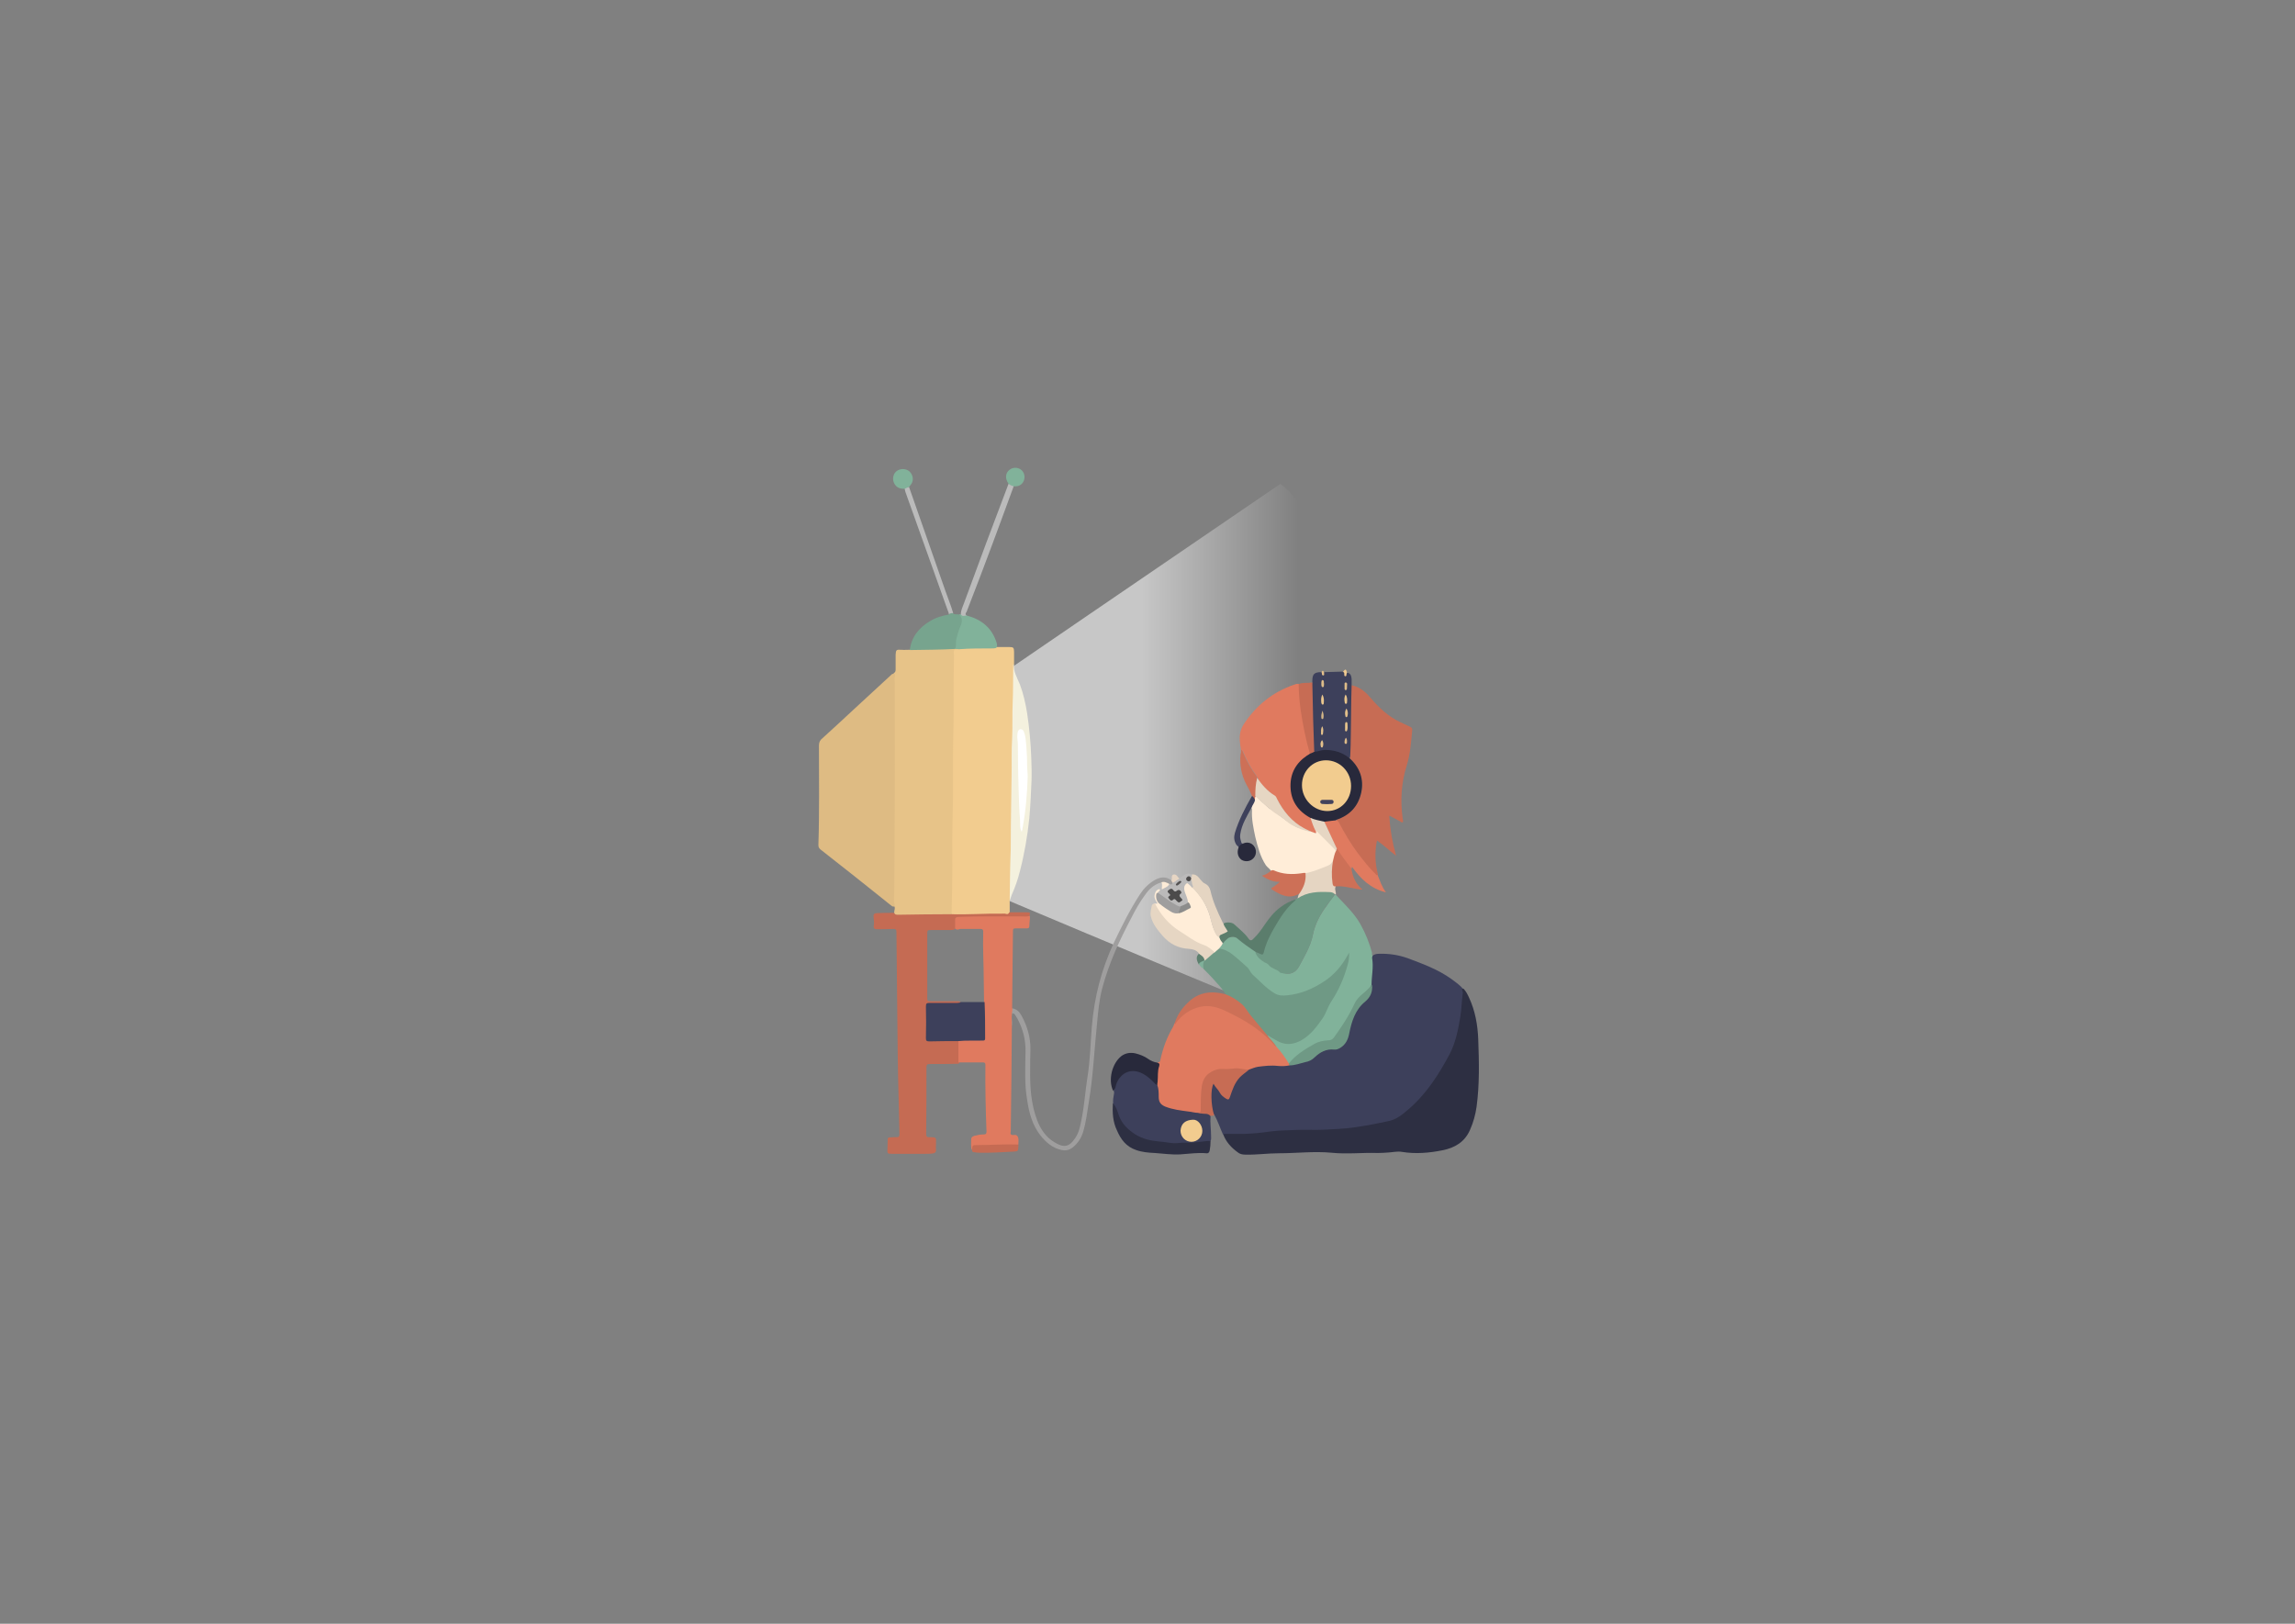 <?xml version="1.0" encoding="UTF-8"?>
<!-- Generated by Pixelmator Pro 3.3.2 -->
<svg width="841" height="595" viewBox="0 0 841 595" xmlns="http://www.w3.org/2000/svg" xmlns:xlink="http://www.w3.org/1999/xlink">
    <rect x="0" y="0" width="841" height="595" fill="#808080" stroke="none"/>
    <linearGradient id="linearGradient1" x1="370.017" y1="274.375" x2="484.18" y2="274.375" gradientUnits="userSpaceOnUse">
        <stop offset="0.422" stop-color="#ffffff" stop-opacity="1"/>
        <stop offset="0.928" stop-color="#ffffff" stop-opacity="0"/>
    </linearGradient>
    <path id="Traado" fill="url(#linearGradient1)" stroke="none" opacity="0.56" d="M 371.1 244.3 C 371.1 244.3 413.2 215.5 469.2 177.3 C 503.2 201.9 503.8 348.2 469.2 371.6 C 411.4 347.7 370 330.2 370 330.2 L 371.1 244.3 Z"/>
    <g id="Agrupar">
        <path id="path1" fill="#3d405b" stroke="none" d="M 503 350.2 C 503.7 349.6 504.6 349.5 505.5 349.5 C 509 349.4 512.4 349.9 515.8 351.1 C 521.4 353.2 526.9 355.2 531.8 358.7 C 533.4 359.9 535.1 361 536.3 362.6 C 536.3 367.3 535.8 371.9 534.9 376.5 C 533.7 382.6 531.3 388.2 527.8 393.3 C 525.3 396.9 523 400.6 519.9 403.7 C 517.6 406.1 515.1 408.3 512.3 410 C 511.6 410.4 510.9 410.8 510.1 411 C 504.5 412.5 498.8 413.5 493 414 C 487.6 414.5 482.1 414.5 476.7 414.5 C 471.5 414.5 466.4 414.9 461.2 415.5 C 456.9 416 452.6 416 448.2 415.8 C 447.1 413.4 446.3 410.8 445 408.5 C 444.1 407.7 444 406.7 443.8 405.6 C 443.7 404.8 443.6 404.1 443.6 403.3 C 443.6 401.4 443.7 399.6 444.1 397.7 C 444.2 397.4 444.3 397 444.6 396.9 C 445.1 396.8 445.3 397.2 445.5 397.5 C 446.2 398.4 447 399.3 447.6 400.4 C 448 401 448.5 401.5 449.1 401.9 C 450 402.4 450.2 402.4 450.5 401.5 C 450.7 401 450.9 400.6 451 400.1 C 452.1 396.4 454.4 393.5 457.7 391.6 C 460.7 390.3 463.8 390 466.9 390.2 C 468.6 390.3 470.3 390.4 472.1 390.2 C 474.4 390.1 476.6 389.4 478.8 388.8 C 479.8 388.5 480.6 388 481.4 387.3 C 482.4 386.4 483.5 385.5 484.8 385 C 485.8 384.6 486.8 384.4 487.8 384.4 C 490.5 384.4 492.2 383.3 493.3 380.7 C 493.9 379.3 494.1 377.7 494.5 376.3 C 495.3 372.8 496.9 369.7 499.5 367.2 C 499.6 367.1 499.8 366.9 499.9 366.8 C 501.9 365.3 502.4 363.2 502.1 360.9 C 501.9 358.8 502.6 356.8 502.6 354.7 C 502.6 353.7 502.6 352.7 502.5 351.7 C 502.5 351 502.4 350.5 503 350.2 Z"/>
        <path id="path2" fill="#f2cc8f" stroke="none" d="M 370 330.1 C 370 331.5 370 332.9 370 334.2 C 370 335.1 369.4 335.2 368.8 335.2 C 367.9 335.2 367 335.2 366 335.1 C 360.8 335 355.7 335.5 350.5 335.3 C 349.8 335.3 349.1 335.4 348.5 334.9 C 348.2 334.5 348.2 334 348.2 333.6 C 348.2 331.7 348.1 329.8 348.2 327.8 C 348.5 324.8 348.4 321.8 348.4 318.8 C 348.4 314.1 348.3 309.4 348.4 304.6 C 348.7 294.6 348.4 284.6 348.7 274.6 C 348.9 265.9 348.7 257.3 348.9 248.6 C 349 245.5 349.1 242.3 349.1 239.2 C 349.1 237.9 349.2 237.8 351.3 237.3 C 355.7 236.8 360.1 237 364.5 236.9 C 364.7 236.9 365 236.9 365.1 237.1 C 366.7 237.1 368.3 237.1 369.9 237.1 C 371.3 237.1 371.6 237.3 371.6 238.8 C 371.6 240.2 371.6 241.6 371.6 243 C 371.5 244 371.4 245 371.7 246.1 C 371.8 246.5 371.8 247 371.8 247.5 C 371.9 254.3 371.6 261.1 371.5 267.9 C 371.4 272.3 371.6 276.8 371.3 281.2 C 371 286.6 371.3 292.1 371.1 297.5 C 370.9 302 371.1 306.5 370.9 311 C 370.7 315.3 370.8 319.6 370.7 323.9 C 370.6 326.1 370.3 328.1 370 330.1 Z"/>
        <path id="path3" fill="#e7c388" stroke="none" d="M 351.4 237.8 C 351.3 237.8 351.3 237.9 351.4 237.8 C 350.8 238.2 350 237.7 349.7 238.2 C 349.3 238.8 349.6 239.5 349.6 240.2 C 349.3 250.8 349.6 261.5 349.3 272.1 C 349.1 281 349.4 289.9 349.1 298.8 C 348.8 307.8 349.1 316.8 348.9 325.8 C 348.8 328.8 348.8 331.8 348.7 334.9 C 348.4 335.3 347.9 335.3 347.4 335.3 C 346.9 335.3 346.4 335.3 345.9 335.3 C 340.7 335.1 335.5 335.6 330.3 335.5 C 329.8 335.5 329.2 335.5 328.7 335.4 C 328.2 335.3 327.6 335.1 327.7 334.4 C 327.6 333.6 328.2 332.9 327.7 332.1 C 327.3 331.4 327.3 330.7 327.3 330 C 327.3 324.3 327.2 318.6 327.3 313 C 327.8 292.1 327.4 271.2 327.5 250.3 C 327.5 249.1 327.7 247.9 327.5 246.7 C 328 246.4 328.2 246 328.2 245.4 C 328.2 243.6 328.2 241.7 328.2 239.9 C 328.3 238.1 328.5 238 330.2 238.1 C 331.3 238.2 332.3 238.1 333.4 238.1 C 333.7 237.8 334.2 237.7 334.6 237.7 C 337.2 237.7 339.8 237.3 342.4 237.5 C 344.9 237.6 347.4 237.2 349.9 237.3 C 350.4 237.5 351 237.3 351.4 237.8 Z"/>
        <path id="path4" fill="#debb83" stroke="none" d="M 327.4 246.8 C 327.9 246.9 328.1 247.1 328 247.6 C 327.7 248.6 327.9 249.6 327.9 250.6 C 327.9 270.2 328 289.9 327.8 309.5 C 327.7 316.5 327.8 323.4 327.6 330.4 C 327.6 331 328.2 331.6 327.6 332.2 C 327 332.3 326.7 331.9 326.3 331.6 C 317.8 324.8 309.3 318 300.7 311.3 C 300.1 310.8 299.9 310.4 299.9 309.6 C 300.3 297.5 300.1 285.4 300.1 273.2 C 300.1 272 300.5 271.2 301.4 270.5 C 305.2 267.1 308.9 263.6 312.7 260.1 C 317.4 255.7 322.2 251.4 326.9 247 C 327.1 247 327.3 246.9 327.4 246.8 Z"/>
        <path id="path5" fill="#2d2f42" stroke="none" d="M 448.3 415.8 C 448.6 415.4 449.1 415.5 449.5 415.5 C 451.6 415.5 453.7 415.5 455.8 415.5 C 459.1 415.4 462.3 415.1 465.6 414.6 C 466.6 414.5 467.7 414.4 468.7 414.3 C 472.4 414.2 476.2 413.9 479.9 414 C 483.3 414.1 486.7 413.9 490.1 413.7 C 494.4 413.5 498.7 412.8 503 412 C 504.8 411.7 506.6 411.2 508.4 410.9 C 511.5 410.4 513.8 408.5 516 406.6 C 522.6 401 527.2 393.8 531.2 386.3 C 533.4 382.1 534.3 377.5 535.1 372.8 C 535.6 369.9 535.6 367 536 364.2 C 536.1 363.7 536 363.3 535.8 362.8 C 535.7 362.4 535.9 362.2 536.3 362.3 C 537.2 363.2 537.8 364.4 538.3 365.5 C 540.6 370.4 541.5 375.6 541.7 380.9 C 542 389.1 542.2 397.3 541.1 405.5 C 540.7 408.4 539.9 411.3 538.7 414 C 536.8 418.4 533.2 420.6 528.6 421.5 C 523.7 422.5 518.7 422.9 513.8 422.1 C 512.2 421.8 510.6 422.2 509 422.3 C 507.6 422.4 506.2 422.5 504.9 422.5 C 499.2 422.3 493.6 423 487.9 422.4 C 481.5 421.8 475.1 422.6 468.7 422.6 C 464.6 422.6 460.5 423.2 456.4 423.1 C 455.3 423.1 454.3 422.9 453.5 422.2 C 451.3 420.6 449.3 418.5 448.3 415.8 Z"/>
        <path id="path6" fill="#c56b53" stroke="none" d="M 327.6 334.5 C 327.9 335.1 328.3 335.2 328.9 335.2 C 335.4 335.1 342 335 348.5 335 C 354.7 335.2 360.9 334.7 367.1 334.8 C 367.6 334.8 368.2 334.7 368.7 334.9 C 369.3 335.1 369.6 334.8 369.9 334.3 C 372 334.3 374.1 334.3 376.2 334.3 C 377.5 334.3 377.6 334.4 377.2 335.7 C 376.7 336.5 375.9 336.3 375.2 336.3 C 370.4 336.3 365.6 336.4 360.9 336.3 C 357.8 336.3 354.6 336.6 351.5 336.6 C 350.6 336.6 350.3 336.9 350.3 337.8 C 350.3 338.7 350.5 339.6 350 340.4 C 349.5 340.8 348.8 340.8 348.2 340.8 C 345.8 340.8 343.4 340.8 341.1 340.8 C 339.9 340.8 339.8 340.9 339.8 342.1 C 339.8 349.9 339.8 357.7 339.8 365.6 C 339.8 366.8 339.9 366.9 341.2 366.9 C 344.2 366.9 347.3 366.9 350.3 366.9 C 350.9 366.9 351.5 366.8 352.1 367.3 C 352 368.2 351.2 368 350.7 368 C 348 368.1 345.3 368 342.5 368 C 339.6 368 339.9 367.8 339.9 370.6 C 339.9 373.6 339.9 376.7 339.9 379.7 C 339.9 381.2 340 381.2 341.5 381.2 C 344.2 381.2 346.9 381.2 349.6 381.2 C 350.2 381.2 350.8 381.1 351.4 381.6 C 351.7 381.9 351.7 382.3 351.7 382.7 C 351.7 384.7 351.7 386.6 351.7 388.6 C 351.7 389 351.6 389.4 351.3 389.8 C 347.7 389.9 344.2 389.9 340.6 389.9 C 339.7 389.9 339.5 390.2 339.5 391.1 C 339.5 399.2 339.5 407.4 339.4 415.5 C 339.4 416.4 339.6 416.8 340.6 416.7 C 343.1 416.7 343.1 416.7 343 419.1 C 343 419.8 342.9 420.5 343 421.2 C 343.1 422.3 342.5 422.6 341.6 422.7 C 340.8 422.8 339.9 422.8 339.1 422.8 C 335 422.8 330.9 422.8 326.8 422.8 C 325.2 422.8 325.1 422.6 325.2 421.1 C 325.2 419.9 325.3 418.7 325.3 417.5 C 325.3 417 325.5 416.8 326 416.8 C 326.9 416.8 327.8 416.6 328.6 416.7 C 329.4 416.7 329.6 416.4 329.6 415.6 C 329.5 411.2 329.4 406.9 329.3 402.5 C 329 392 328.9 381.6 328.8 371.1 C 328.7 361.2 328.6 351.4 328.5 341.5 C 328.5 340.6 328.2 340.4 327.4 340.4 C 325.4 340.5 323.4 340.5 321.4 340.5 C 320.5 340.5 320 340.3 320.2 339.1 C 320.4 338.1 320.2 337 320.1 336 C 320 335 320.4 334.6 321.4 334.6 C 323.4 334.5 325.5 334.5 327.6 334.5 Z"/>
        <path id="path7" fill="#81b29a" stroke="none" d="M 503 350.2 C 502.9 350.5 502.8 350.7 502.8 351 C 503.4 354.4 502.6 357.7 502.6 361 C 501.7 362.5 500.4 363.6 499.2 364.7 C 497.9 365.8 497 367.1 496.3 368.6 C 494.3 372.9 491.8 376.8 489 380.5 C 488.5 381.2 487.8 381.5 486.9 381.6 C 484.5 381.7 482.3 382.4 480.3 383.7 C 477.8 385.4 475.1 386.9 473.1 389.4 C 472.9 389.6 472.7 389.8 472.3 389.9 C 472 389.8 471.8 389.6 471.7 389.4 C 470.4 387.4 469 385.5 467.5 383.7 C 466.7 382.6 465.9 381.5 465 380.5 C 464.7 380.2 464.2 379.9 464.6 379.4 C 465.1 379.2 465.5 379.6 465.8 379.9 C 467.1 380.7 468.4 381.5 469.9 381.9 C 472.8 382.8 475.4 381.9 477.7 380.3 C 481.2 377.8 483.8 374.4 485.7 370.5 C 487 367.9 488.5 365.4 489.9 362.8 C 491.9 359 493.4 355 494 350.7 C 494 350.5 494.1 350.3 494.1 350.2 C 491.8 354.6 488.6 358.1 484.3 360.7 C 481.3 362.5 478.2 364 474.7 364.7 C 473.5 364.9 472.4 365.1 471.2 365.2 C 468.1 365.5 465.8 363.8 463.6 361.9 C 462.2 360.7 460.9 359.4 459.6 358.1 C 459.1 357.7 458.7 357.3 458.4 356.7 C 456.5 353.8 453.7 351.8 451 349.7 C 449.8 348.8 448.3 348.4 446.9 347.8 C 446.6 347.3 447 347 447.2 346.8 C 447.6 346.4 447.9 345.9 448.2 345.5 C 449.2 344.2 450.2 343.1 452.1 343.3 C 452.6 343.4 453.1 343.5 453.5 343.8 C 455.5 345.5 457.6 347.1 459.9 348.5 C 460.1 348.6 460.3 348.8 460.5 349.1 C 461.4 350.6 462.5 351.9 464.1 352.7 C 464.7 353 465.3 353.4 465.8 353.9 C 466.3 354.4 466.8 354.8 467.5 355 C 467.9 355.1 468.2 355.3 468.5 355.5 C 471.2 357.6 474.4 357.2 476 354.2 C 478 350.5 480.2 346.9 481.1 342.6 C 481.9 338.5 483.9 334.9 486.4 331.6 C 487.3 330.3 488.2 329 489.2 327.8 C 489.5 327.7 489.6 327.8 489.7 328.1 C 492.8 331.4 496.2 334.6 498.5 338.6 C 500.4 342 501.8 345.5 502.8 349.2 C 502.7 349.4 502.7 349.9 503 350.2 Z"/>
        <path id="path8" fill="#c76c54" stroke="none" d="M 495.3 251.1 C 498.3 251.7 500.5 253.6 502.4 255.9 C 505.5 259.5 508.9 262.7 513.3 264.7 C 514.4 265.2 515.6 265.8 516.7 266.3 C 517.3 266.6 517.6 266.9 517.5 267.6 C 517.1 271.9 516.8 276.3 515.5 280.5 C 513.5 286.8 513.1 293.3 514 299.9 C 514 300.1 514.1 300.2 514.1 300.4 C 514.1 300.7 514.3 301.1 514 301.3 C 513.7 301.5 513.4 301.2 513.1 301 C 511.9 300.3 510.6 299.7 509.4 299 C 509.3 299 509.3 299 509.1 299 C 509.4 303.9 510.2 308.6 511.6 313.6 C 509.1 311.7 507.1 309.7 504.6 308 C 503.7 312.3 503.9 316.5 505 320.6 C 504.6 320.9 504.6 321 504.2 320.7 C 503.6 320.2 503 319.5 502.4 318.9 C 497.8 313.7 493.9 308 490.7 301.8 C 490.4 301.3 490 301 489.7 300.6 C 489.8 300.1 490.3 300.1 490.7 299.9 C 499.5 296.4 501.9 285.7 495.4 278.8 C 495 278.4 494.6 278.1 494.7 277.4 C 494.9 270.6 494.9 263.8 495 257 C 495 255.5 495.2 254 495.2 252.5 C 494.8 252.1 494.8 251.5 495.3 251.1 Z"/>
        <path id="path9" fill="#e07a5f" stroke="none" d="M 350 340.2 C 350 339.2 350 338.1 350 337.1 C 350 336.3 350.3 336.1 351.1 336 C 358.8 335.7 366.5 335.8 374.1 335.8 C 375.2 335.8 376.3 336 377.4 335.6 C 377.5 336.8 377.2 338 377.2 339.3 C 377.2 340 376.9 340.2 376.2 340.2 C 374.8 340.2 373.4 340.2 372.1 340.2 C 371.5 340.2 371.2 340.3 371.2 341 C 371.1 350.1 371 359.3 370.9 368.4 C 370.9 368.7 370.9 369.1 370.9 369.4 C 371.2 369.7 371.3 370.1 371.2 370.4 C 370.4 372.1 370.9 373.8 370.8 375.5 C 370.8 375.6 370.8 375.6 370.8 375.7 C 370.7 388.5 370.6 401.3 370.4 414.1 C 370.4 414.5 370.4 414.9 370.3 415.2 C 370.3 415.6 370.5 415.8 370.9 415.9 C 371.6 416 372.3 415.6 372.8 416.3 C 373.4 417 373.2 417.9 373.2 418.7 C 373.2 418.9 373.2 419.1 373.2 419.3 C 372.8 419.7 372.3 419.7 371.8 419.7 C 367.5 419.6 363.2 420 358.9 419.9 C 357.6 419.9 356.6 419.9 356.1 421.4 C 355.7 420.1 355.9 418.7 355.9 417.4 C 355.9 416.7 356.4 416.4 357.1 416.2 C 358.2 415.9 359.3 415.7 360.4 415.7 C 361.2 415.7 361.5 415.5 361.5 414.6 C 361.2 406.5 361 398.4 361.1 390.2 C 361.1 389.5 360.8 389.3 360.2 389.3 C 357.2 389.3 354.2 389.3 351.2 389.3 C 351.2 386.6 351.2 383.9 351.2 381.2 C 352 380.6 352.9 380.6 353.8 380.6 C 355.6 380.5 357.5 380.6 359.3 380.6 C 360.6 380.6 360.6 380.5 360.7 379.2 C 360.8 375.6 360.6 372.1 360.5 368.5 C 360.5 368 360.5 367.4 360.6 366.9 C 360.5 364.5 360.6 362.1 360.5 359.7 C 360.5 353.6 360.1 347.5 360.3 341.4 C 360.3 340.6 360 340.4 359.3 340.4 C 356.8 340.4 354.3 340.4 351.8 340.4 C 351.1 340.7 350.4 340.8 350 340.2 Z"/>
        <path id="path10" fill="#e07a5f" stroke="none" d="M 467.7 383.5 C 469.5 385.4 470.9 387.5 472.3 389.7 C 472.6 389.9 472.7 390.1 472.5 390.4 C 471.1 390.7 469.7 390.7 468.3 390.6 C 465.8 390.3 463.4 390.6 461 390.9 C 459.9 391.1 458.9 391.5 457.8 391.9 C 457.1 392.2 456.5 392.2 455.8 392.1 C 452.7 391.5 449.5 392.1 446.4 392.1 C 444.7 392.1 441.5 394.3 441.1 396.8 C 440.7 398.8 440.5 400.7 440.4 402.7 C 440.4 404 440.4 405.4 440.4 406.7 C 440.4 407.5 440.1 408 439.2 408 C 435 407.4 430.7 407.4 426.6 405.6 C 425 404.9 424.3 403.8 424.3 402.2 C 424.3 400.7 424.2 399.1 423.9 397.6 C 424 395.4 423.9 393.1 424.4 390.9 C 424.5 390.3 424.4 389.8 424.2 389.3 C 424.7 389.3 425.1 389.2 425.2 388.5 C 426.1 384.2 427.6 380.1 429.8 376.4 C 430 376 430.2 375.6 430.3 375.2 C 431.7 373.1 433.5 371.3 435.8 370.1 C 439.9 367.8 444.2 367.9 448.4 369.8 C 452.9 371.8 457.2 374.2 461.1 377.1 C 463.6 378.9 465.6 381.2 467.7 383.5 Z"/>
        <path id="path11" fill="#e07a5f" stroke="none" d="M 454.7 276.2 C 454.9 274.8 454.5 273.5 454.4 272.2 C 454.1 269.8 454.4 267.5 455.7 265.5 C 460.2 258.6 466.3 253.6 474.2 250.9 C 474.7 250.7 475.3 250.5 475.9 250.6 C 476.6 251.6 476.4 252.8 476.5 253.9 C 476.9 260.9 478.3 267.7 480 274.4 C 480.1 274.9 480.3 275.4 480.3 275.9 C 480.1 276.6 479.5 276.8 479.1 277.2 C 476.1 279.3 474.2 282.1 473.5 285.7 C 472.6 290.6 475 296.1 479.3 298.6 C 479.8 298.9 480.3 299.1 480.6 299.5 C 481.2 301.1 481.9 302.7 482.5 304.4 C 482.7 305.2 482.3 305.4 481.6 305.3 C 481.3 305.2 481 305.1 480.7 305 C 479.8 304.4 478.8 304.2 477.9 303.7 C 473.5 301.3 470.5 297.7 468.2 293.3 C 467.7 292.4 467.1 291.7 466.3 291.1 C 464 289.5 462.1 287.5 460.8 285.1 C 460.7 284.7 460.5 284.4 460.3 284.1 C 458.2 281.2 456.6 278.1 455.3 274.8 C 455.2 275.3 455.6 275.9 454.7 276.2 Z"/>
        <path id="path12" fill="#6f9985" stroke="none" d="M 446.7 347.6 C 448.6 347.8 450.2 348.6 451.7 349.8 C 453.5 351.2 455.2 352.8 456.9 354.3 C 457.8 355 458.1 356.2 458.9 357 C 461.6 359.4 463.9 362.1 467.1 364 C 468.6 364.9 470.2 364.9 471.8 364.7 C 476.8 364.2 481.2 362.3 485.4 359.5 C 489 357.1 491.7 353.9 493.8 350.1 C 494 349.8 494.2 349.4 494.4 349.1 C 494.4 350.7 494.3 352.2 493.8 353.7 C 492.5 358.4 490.6 362.8 487.9 366.9 C 486.6 368.8 486 371.2 484.7 373.1 C 482.9 375.7 481 378.3 478.4 380.2 C 475.4 382.4 471.9 383.5 468.2 381.5 C 467 380.8 465.8 380.1 464.5 379.4 C 464 379.5 463.8 379.1 463.5 378.8 C 461.2 375.9 458.6 373.1 456.5 370 C 454.9 367.7 452.6 366.4 450.2 365.1 C 449.8 364.9 449.3 364.9 449.1 364.3 C 447.9 362.1 446 360.4 444.4 358.5 C 443.3 357.3 442.1 356.1 441 355 C 440.5 353.9 440.5 352.9 441.3 352 C 442.4 350.9 443.7 349.9 444.9 348.8 C 445.5 348.5 445.8 347.6 446.7 347.6 Z"/>
        <path id="path13" fill="#3d405b" stroke="none" d="M 424.1 397.6 C 424.6 399 424.6 400.4 424.6 401.8 C 424.6 403.6 425.1 404.7 427 405.5 C 429.8 406.6 432.6 406.9 435.5 407.3 C 436.7 407.4 437.9 407.8 439.1 407.8 C 440.2 408 441.2 407.6 442.3 407.9 C 442.9 408.1 443.5 408.1 443.6 408.9 C 443.4 411.4 443.8 413.9 443.8 416.4 C 443.8 417 443.9 417.5 443.6 418.1 C 442.2 418.9 440.7 418.7 439.2 418.9 C 433.1 419.6 427.1 419.5 421.1 418.2 C 416 417 411.7 414.4 409.8 409.1 C 409.2 407.5 408.5 405.9 407.9 404.3 C 407.8 403.2 408 402 408.2 400.9 C 408.3 400.5 408.3 400.1 408.1 399.7 C 408.5 398.1 409.1 396.6 410 395.2 C 411.9 392.2 415.2 391.5 418.3 392.8 C 420.6 393.8 422.4 395.6 424.1 397.6 Z"/>
        <path id="path14" fill="#ffedd8" stroke="none" d="M 480.6 304.8 C 481 304.9 481.3 305 481.7 305.2 C 482.5 305.5 482.3 305 482.2 304.6 C 482.1 304.3 482.3 304.3 482.5 304.4 C 482.9 304.5 483.1 304.8 483.4 305.1 C 485.3 307 487.1 308.8 489 310.7 C 489.4 311.1 489.8 311.5 489.8 312.2 C 489.6 313.4 489.2 314.5 488.8 315.6 C 488.5 316.4 488 317.1 487.2 317.5 C 484.3 318.8 481.5 320 478.3 320.5 C 475.5 320.9 472.6 321.2 469.8 320.5 C 468.4 320.2 467.1 319.8 465.8 319.2 C 465.3 318.3 464.5 317.9 463.9 317.1 C 461.8 313.9 460.9 310.3 460 306.7 C 459.3 303.4 458.6 300.1 458.8 296.8 C 458.8 296.5 458.8 296.3 458.6 296.1 C 458.4 295.1 459.3 294.4 459.5 293.5 C 459.7 293 459.5 292.5 459.9 292 C 460.5 291.7 460.8 292.2 461.1 292.5 C 462.3 293.8 463.7 294.9 465 296.1 C 465.1 296.2 465.2 296.3 465.3 296.3 C 468.8 298.4 471.6 301.3 475.3 303.1 C 476.9 303.6 478.7 304.2 480.6 304.8 Z"/>
        <path id="path15" fill="#6f9985" stroke="none" d="M 489 327.6 C 488.5 329 487.4 330.1 486.5 331.3 C 484 334.7 481.9 338.3 481.1 342.5 C 480.3 346.8 478 350.3 476.1 354 C 474.6 356.8 472.5 357.3 469.4 356.5 C 469.3 356.5 469.1 356.5 469.1 356.4 C 468 355.1 466 355 465 353.7 C 464.6 353.1 463.9 352.9 463.3 352.6 C 461.8 351.7 460.6 350.6 460 349 C 460.5 348.7 460.9 349 461.3 349.2 C 462.1 349.6 462.5 349.4 462.7 348.5 C 464 343.7 466.6 339.4 469.4 335.3 C 470.4 333.8 471.6 332.5 472.7 331.2 C 473.2 330.6 474 330.3 474.5 329.7 C 474.8 329.5 475.1 329.4 475.4 329.2 C 477.1 327.2 479.5 326.9 481.8 326.6 C 483.5 326.4 485.3 326.5 487.1 326.6 C 487.9 326.6 488.8 326.5 489 327.6 Z"/>
        <path id="path16" fill="#3d405b" stroke="none" d="M 495.3 251.1 C 495.1 257.3 495.1 263.5 495 269.7 C 495 272.1 494.9 274.4 494.8 276.8 C 494.8 277.2 494.7 277.5 494.6 277.8 C 494.1 277.9 493.8 277.6 493.5 277.4 C 490.2 275.4 486.8 274.6 483 275.6 C 482.5 275.7 481.9 275.9 481.5 275.4 C 481.1 274.7 481.1 274 481.1 273.3 C 481.2 268.3 480.8 263.4 480.8 258.4 C 480.8 256.2 480.6 254 480.6 251.8 C 480.6 251.2 480.6 250.7 480.9 250.1 C 480.9 249.9 480.9 249.8 480.9 249.6 C 480.9 247 481.6 246.3 484.2 246.3 C 484.5 246.7 484.8 246.9 485.2 246.3 C 487.5 246.2 489.8 246.2 492 246.1 C 492.3 246.2 492.7 246 492.9 246.5 C 493.1 247.4 493.4 246.6 493.7 246.5 C 495 246.7 495.2 247.8 495.3 248.8 C 495.3 249.6 495.3 250.3 495.3 251.1 Z"/>
        <path id="path17" fill="#f4f1de" stroke="none" d="M 370 330.1 C 370.1 324.6 370.1 319.1 370.3 313.7 C 370.4 312.1 370.4 310.4 370.4 308.8 C 370.4 300.7 370.6 292.6 370.7 284.4 C 370.8 279.7 370.6 275 370.9 270.4 C 371.1 266 370.9 261.7 371.1 257.3 C 371.3 253 371.2 248.6 371.3 244.3 C 371.3 244 371.2 243.6 371.5 243.3 C 371.3 246 372.7 248.3 373.7 250.7 C 375 254.1 375.8 257.7 376.4 261.4 C 377.2 266.8 377.7 272.1 377.9 277.6 C 378 280.4 378.1 283.2 378 286 C 377.8 290.6 377.6 295.2 377.2 299.8 C 376.5 306.4 375.4 312.9 373.7 319.4 C 373 322.3 372 325 370.8 327.8 C 370.5 328.5 370.3 329.3 370 330.1 Z"/>
        <path id="path18" fill="#9f9e9e" stroke="none" d="M 370.8 375.9 C 370.7 373.8 370.8 371.6 371 369.5 C 372.6 369.8 373.6 370.8 374.3 372.1 C 376.5 376.1 377.7 380.3 377.6 384.8 C 377.5 387.2 377.5 389.6 377.5 391.9 C 377.4 398.2 377.8 404.6 380.1 410.6 C 381.4 413.9 383.3 416.7 386.3 418.5 C 389.8 420.7 391.8 420.4 394.1 416.9 C 395.5 414.8 395.9 412.3 396.4 409.8 C 397.4 404.8 397.7 399.7 398.5 394.7 C 399.5 388.6 399.6 382.3 400.1 376.2 C 401 365.4 403.6 355.2 408.2 345.4 C 411.1 339.3 414.1 333.3 417.8 327.6 C 419.2 325.5 420.9 323.8 423.1 322.5 C 425.1 321.4 427.1 321 429.1 322.5 C 429.6 322.7 429.8 323 429.8 323.5 C 429.7 324.4 429.1 324.4 428.4 324.2 C 427.4 323.8 426.5 323.3 425.4 323.4 C 422.9 324.1 421.1 325.8 419.7 327.8 C 417.7 330.5 416.1 333.3 414.6 336.3 C 410.2 344.6 406.3 353.1 403.9 362.2 C 402.8 366.4 402.4 370.8 402 375.1 C 401 384.7 400.6 394.3 399 403.8 C 398.4 407.5 398 411.2 396.9 414.8 C 396.2 417.1 394.9 419.1 392.9 420.6 C 391.7 421.5 390.4 421.7 389 421.4 C 385.7 420.7 383.3 418.6 381.3 416.1 C 378.3 412.3 377.1 407.8 376.4 403.1 C 375.4 397.3 375.7 391.4 375.8 385.5 C 375.9 381.1 374.9 377.1 372.8 373.2 C 372.7 373.1 372.7 373 372.6 372.9 C 372.2 372.3 371.8 371.2 371.1 371.4 C 370.5 371.6 370.9 372.6 370.8 373.3 C 370.8 374.2 371 375 370.8 375.9 Z"/>
        <path id="path19" fill="#ffedd8" stroke="none" d="M 446.7 347.6 C 446.2 348.1 445.6 348.5 445.1 349 C 444.6 349.2 444.3 348.8 444 348.5 C 442.9 347.6 441.7 346.8 440.3 346.4 C 438.5 345.7 436.8 344.8 435.3 343.7 C 432.6 341.8 429.7 340.3 427.5 337.8 C 426 336.1 424.6 334.4 423.5 332.5 C 423.3 332.1 422.9 331.7 423.1 331.1 C 423.4 331.1 423.7 331.1 424.2 331.1 C 423.6 330.1 422.9 329.2 423.1 328 C 423.3 327.1 423.5 326.4 424.3 326 C 424.7 325.8 425 325.6 425.1 326.3 C 425.2 326.9 424.5 327 424.3 327.4 C 423.7 329 423.9 330 425.1 331 C 426.4 332.1 427.7 333 429.1 333.8 C 429.8 334.2 430.6 334.5 431.4 334.4 C 432.9 334.2 434.2 333.2 435.6 332.6 C 436 332.4 435.8 332.2 435.7 331.9 C 435.5 331.4 435.2 331 434.9 330.5 C 434.5 329.2 434 328 433.6 326.7 C 433.3 325.8 433.4 325 433.9 324.2 C 434.5 323.4 435.2 323.3 435.9 324 C 436.2 324.3 436.5 324.6 436.7 324.9 C 440.1 328.1 442.4 331.9 443.6 336.4 C 444 337.9 444.3 339.4 445 340.9 C 445.4 341.8 445.9 342.7 446.7 343.3 C 447.1 344.1 447.8 344.7 448 345.6 C 447.9 346.4 447.2 346.9 446.7 347.6 Z"/>
        <path id="path20" fill="#77a48e" stroke="none" d="M 350 237.8 C 344.5 238.1 338.9 238.1 333.4 238.2 C 334 233.3 336.8 230 340.8 227.6 C 342.9 226.3 345.3 225.6 347.7 225.2 C 348.1 224.5 348.5 224.2 349.3 224.8 C 349.9 225.4 350.7 224.9 351.4 225.2 C 352.8 226 353.1 226.8 352.7 228.4 C 352.4 229.6 351.9 230.6 351.5 231.8 C 351 233.4 350.6 235 350.5 236.6 C 350.5 237 350.5 237.5 350 237.8 Z"/>
        <path id="path21" fill="#2d2f42" stroke="none" d="M 407.8 404.2 C 409 405.5 409.5 407.1 410 408.7 C 411.1 411.8 413.2 413.8 415.9 415.6 C 418.7 417.4 421.7 418 424.9 418.3 C 426.6 418.4 428.3 418.8 430 418.9 C 431.5 419 433 418.6 434.5 418.7 C 437.2 418.8 439.8 418.4 442.5 418.1 C 442.9 418.1 443.3 418.1 443.6 418.1 C 443.6 419.3 443.5 420.4 443.3 421.5 C 443.2 422.2 442.8 422.7 442.1 422.6 C 438.9 422.3 435.8 422.8 432.6 423 C 429.4 423.2 426.3 422.7 423.2 422.5 C 420.9 422.4 418.5 422.2 416.3 421.4 C 412.7 420.2 410.7 417.5 409.3 414.2 C 407.8 411.1 407.6 407.7 407.8 404.2 Z"/>
        <path id="path22" fill="#e07a5f" stroke="none" d="M 489.5 300.6 C 490 300.6 490.3 300.8 490.6 301.3 C 492.7 305.3 495 309.2 497.7 312.8 C 499.7 315.4 501.7 318 504.1 320.3 C 504.3 320.5 504.4 320.9 504.8 320.6 C 505.7 322.7 506.3 324.9 507.9 327 C 502.2 325.6 498.6 322 495.5 317.7 C 495.2 317.9 495.4 318.2 495.3 318.4 C 494.6 318.2 494.3 317.4 493.8 316.9 C 492.2 315.1 491 313.1 489.8 311 C 488.4 308.1 487 305.2 485.7 302.2 C 485.5 301.8 485.1 301.3 485.6 300.9 C 486.8 300.6 488.1 300.1 489.5 300.6 Z"/>
        <path id="path23" fill="#cd7057" stroke="none" d="M 449 364.3 C 451.2 365.1 453.1 366.3 454.9 367.8 C 456.4 369 457.2 370.8 458.4 372.2 C 460.4 374.6 462.4 377 464.4 379.4 C 465.5 380.8 466.8 382 467.7 383.5 C 467.2 383.3 466.9 382.9 466.6 382.5 C 462.8 378.3 458.2 375.1 453.2 372.5 C 450.4 371.1 447.7 369.5 444.6 368.9 C 443.1 368.6 441.6 368.6 440 368.9 C 436.2 369.7 433.2 371.8 430.9 374.9 C 430.8 375.1 430.7 375.5 430.4 375.2 C 431.3 372 433.1 369.4 435.5 367.2 C 439.3 363.5 444 363 449 364.3 Z"/>
        <path id="path24" fill="#c76c54" stroke="none" d="M 443.5 408.9 C 442.6 407.8 441.3 408.3 440.2 408 C 439.8 407.9 439.4 408 439 407.8 C 439.8 407.9 440 407.4 440 406.7 C 440 403.8 440 400.9 440.4 398 C 440.8 395.7 441.7 394 443.8 392.8 C 445.2 392 446.6 391.6 448.1 391.7 C 449.5 391.8 451 391.7 452.4 391.5 C 454.2 391.3 455.9 392 457.7 392 C 456.6 392.9 455.4 393.7 454.4 394.7 C 452.4 396.8 451.6 399.4 450.7 402 C 450.4 402.9 450.1 403.1 449.3 402.6 C 448.4 402 447.5 401.4 447 400.4 C 446.4 399.2 445.3 398.4 444.7 397.1 C 443.6 399 443.7 404.8 444.9 408.6 C 444.6 409 444 408.8 443.5 408.9 Z"/>
        <path id="path25" fill="#81b29a" stroke="none" d="M 350 237.8 C 350.5 236.7 350.2 235.5 350.4 234.4 C 350.8 232.8 351.2 231.2 351.9 229.6 C 352.6 228 352.9 226.5 351.4 225.1 C 351.6 225.1 351.9 225.1 352.1 225.1 C 352.9 225.3 353.7 225.4 354.4 225.6 C 359.7 227 363.5 230.1 365.2 235.5 C 365.4 236.2 365.5 236.8 365.1 237.4 C 364.5 237.6 364 237.6 363.4 237.6 C 359.4 237.6 355.4 237.6 351.4 237.9 C 350.9 237.8 350.4 237.8 350 237.8 Z"/>
        <path id="path26" fill="#5b7d6c" stroke="none" d="M 448.3 345.6 C 447.5 345.1 447.1 344.3 446.9 343.5 C 446.4 342.9 446.9 342.6 447.3 342.3 C 447.9 341.8 448.9 341.8 449.2 341.1 C 449.5 340.4 448.6 339.8 448.3 339.1 C 448.2 338.8 448.2 338.6 448.4 338.4 C 449.4 337.8 451.4 337.9 452.3 338.7 C 454.1 340.4 456.1 341.9 457.5 343.9 C 458.1 344.8 458.7 344.7 459.3 344 C 460.9 342.5 462.2 340.7 463.4 338.9 C 465.1 336.4 466.9 334.1 469.4 332.3 C 471 331.1 472.8 330.2 474.7 329.6 C 474.9 329.9 474.6 330 474.5 330.1 C 471.4 332.7 469.3 336 467.3 339.4 C 465.5 342.4 463.9 345.6 463.1 349 C 462.9 349.8 462.6 349.9 461.9 349.6 C 461.3 349.3 460.8 349.1 460.2 348.9 C 457.9 347.3 455.5 345.7 453.3 343.8 C 452.5 343.1 450.7 343.2 449.9 343.9 C 449.2 344.5 448.6 345 448.3 345.6 Z"/>
        <path id="path27" fill="#e6d6c3" stroke="none" d="M 423.2 331 C 425.3 335.2 428.3 338.7 432.3 341.2 C 435.2 343 437.9 345.2 441.2 346.3 C 442.7 346.8 443.9 347.9 445.1 348.9 C 443.9 349.9 442.8 350.9 441.6 351.9 C 441.5 352 441.4 352 441.3 351.9 C 440.9 350.8 439.8 350.3 439.3 349.3 C 438.4 348.1 437 347.8 435.7 347.7 C 431.8 347.5 428.7 345.9 426.2 343.1 C 424.3 340.9 422.4 338.7 421.7 335.7 C 421.4 334.3 421.9 333 422.1 331.7 C 422.2 331.5 422.6 331.1 423.2 331 Z"/>
        <path id="path28" fill="#28293b" stroke="none" d="M 424.1 397.6 C 423.5 397.5 423.3 397.1 422.9 396.7 C 421.7 395.5 420.4 394.3 418.9 393.5 C 414.6 391.2 410.8 392.9 409.1 397.2 C 408.8 398 408.8 399.1 407.9 399.7 C 406 395.7 407.5 389.7 410.9 387 C 412.5 385.8 414.3 385.6 416.1 386 C 417.7 386.4 419.3 387 420.7 388 C 421.7 388.7 422.8 389.2 424.1 389.4 C 424.8 389.6 425 389.8 424.8 390.6 C 424.1 392.5 424.4 394.5 424.2 396.5 C 424.1 396.8 424.1 397.2 424.1 397.6 Z"/>
        <path id="path29" fill="#bbbbbb" stroke="none" d="M 354.4 225.6 C 353.6 225.4 352.7 226.2 352.1 225.1 C 352.1 223.6 352.8 222.3 353.3 220.9 C 358.6 206.4 364 191.9 369.5 177.5 C 369.5 177.4 369.6 177.3 369.7 177.2 C 370.5 177.2 371.1 177.6 371.5 178.1 C 368.9 185.1 366.4 192.1 363.8 199 C 360.7 207.3 357.6 215.5 354.4 223.7 C 354.3 224 354.2 224.3 354 224.5 C 353.6 225.2 354 225.4 354.4 225.6 Z"/>
        <path id="path30" fill="#c76c54" stroke="none" d="M 480.9 250.1 C 481 254.6 481.1 259.1 481.2 263.6 C 481.3 267.6 481.5 271.5 481.6 275.5 C 481.2 276 480.7 276.4 480 276.2 C 478.5 270.9 477.4 265.5 476.6 260 C 476.2 256.9 475.9 253.8 475.9 250.7 C 477.1 250.1 478.5 250.3 479.8 250.2 C 480.1 250.1 480.5 250.1 480.9 250.1 Z"/>
        <path id="path31" fill="#cd7057" stroke="none" d="M 465.8 319 C 466.1 318.9 466.4 318.8 466.7 318.9 C 470 320.4 473.4 320.5 476.9 320 C 477.4 319.9 477.9 319.8 478.4 319.9 C 479 320.4 478.8 321.1 478.8 321.7 C 478.6 323.6 477.8 325.4 476.8 327 C 476.6 327.3 476.3 327.6 475.9 327.6 C 472.3 329.6 469.2 327.9 466.2 326 C 465.7 325.7 465.8 325.4 466.3 325.2 C 467.2 324.6 468.1 324 469 323.1 C 466.5 323.3 464.5 322.2 462.4 320.9 C 463.8 320.6 464.8 319.9 465.8 319 Z"/>
        <path id="path32" fill="#e5d5c2" stroke="none" d="M 475.9 327.8 C 477.6 325.5 478.7 323 478.4 320 C 481.3 319.4 483.9 318.3 486.6 317.2 C 487.5 316.9 488.1 316.2 488.5 315.3 C 489 315.9 488.7 316.5 488.6 317.2 C 488.4 319.1 488.4 320.9 488.6 322.8 C 488.7 323.6 488.9 324.3 489.5 324.8 C 488.9 325.8 489.7 326.8 489.5 327.8 C 489.4 327.7 489.2 327.6 489.1 327.6 C 488.6 327.1 487.9 326.9 487.2 326.9 C 483.1 326.7 479.1 326.8 475.5 329.2 C 475.6 328.7 475.7 328.3 475.9 327.8 Z"/>
        <path id="path33" fill="#e5d5c2" stroke="none" d="M 448.3 338.4 C 448.6 339.5 449.4 340.3 449.9 341.3 C 449.2 341.8 448.4 342.1 447.7 342.4 C 447.2 342.6 446.7 342.8 446.9 343.5 C 445.7 343.1 445.4 342 445 341.1 C 444.4 339.7 444 338.2 443.6 336.7 C 442.8 332.9 440.8 329.6 438.3 326.7 C 437.8 326.2 437.5 325.5 436.8 325.3 C 436.8 324.2 436.3 323.3 436.3 322.2 C 436.3 322.1 436.3 322 436.3 321.9 C 436.4 321.4 436.4 320.9 436.6 320.5 C 438.2 320.1 439.1 321.3 439.9 322.3 C 440.4 322.9 440.9 323.5 441.6 323.8 C 442.8 324.4 443.3 325.3 443.6 326.5 C 444.5 330.5 446.2 334.2 448 337.9 C 448 338.1 448.1 338.2 448.3 338.4 Z"/>
        <path id="path34" fill="#cd7057" stroke="none" d="M 489.5 324.8 C 488.6 324.9 488.4 324.4 488.3 323.6 C 487.9 320.8 488 318 488.5 315.3 C 488.8 314.1 489 313 489.5 311.9 C 489.7 311.6 489.4 311.1 489.9 310.9 C 491.5 313.5 493.4 315.8 495.2 318.3 C 495.5 319.8 495.8 321.3 496.6 322.7 C 497.3 324 498.1 325 499.3 326 C 496 325.8 492.8 324.5 489.5 324.8 Z"/>
        <path id="path35" fill="#bbbbbb" stroke="none" d="M 349.3 224.7 C 348.7 224.6 348.2 224.7 347.7 225.1 C 347.7 224.6 347.5 224.1 347.3 223.7 C 342.1 209.2 337 194.8 331.8 180.3 C 331.7 179.9 331.6 179.5 331.5 179.1 C 331.8 178.4 332.4 178.3 333.1 178.4 C 337.6 191.2 342 203.9 346.5 216.7 C 347.4 219.3 348.5 221.9 349.3 224.7 Z"/>
        <path id="path36" fill="#bbbaba" stroke="none" d="M 436.5 322 C 436.8 322.9 436.7 323.8 437.1 324.6 C 437.3 324.9 437.2 325.2 436.7 325.2 C 436.5 324.6 435.9 324.4 435.5 323.9 C 435.1 323.4 434.6 323.8 434.3 324.3 C 433.8 325 433.9 325.8 434.1 326.6 C 434.5 327.9 435.2 329.1 435.3 330.5 C 435.4 331.1 434.9 331.3 434.6 331.5 C 433.9 331.9 433.2 332.3 432.4 332.3 C 430.9 332.1 429.7 331.2 428.5 330.5 C 427.2 329.8 426.1 328.7 424.9 327.9 C 424.6 327.7 424.3 327.4 424.3 327 C 424.6 326.7 424.9 326.4 425.3 326.1 C 425.5 326 425.6 325.9 425.8 325.9 C 426.5 324.9 427.7 324.6 428.5 323.9 C 429 324.1 429.7 324.4 429.7 323.4 C 430.4 322.7 431.2 322 432.2 321.8 C 432.8 321.4 433.3 321.1 433.9 320.7 C 434.7 320.1 435.6 319.9 436.6 320.4 C 437 320.9 436.6 321.3 436.6 321.8 C 436.2 321.9 435.7 321.2 435.3 321.8 C 435 322.3 435.5 322.6 436 322.2 C 436.1 322.2 436.2 322 436.5 322 Z"/>
        <path id="path37" fill="#cd7057" stroke="none" d="M 460 291.7 C 459.9 292.2 459.9 292.7 459.8 293.2 C 459.2 292.8 459 292.3 458.8 291.7 C 458.2 290.3 457.6 288.9 456.8 287.6 C 454.9 284 454.2 280.3 454.6 276.3 C 455 275.8 454.7 275.3 454.9 274.7 C 455.3 275.1 455.5 275.6 455.7 276.1 C 456.9 279 458.5 281.8 460.3 284.3 C 460.5 284.5 460.8 284.8 460.5 285.1 C 460.8 286.7 460.3 288.3 460.2 289.9 C 460.4 290.4 460.5 291.1 460 291.7 Z"/>
        <path id="path38" fill="#c56b53" stroke="none" d="M 356.2 421.5 C 356.3 419.6 356.3 419.6 358.1 419.6 C 363.1 419.6 368.2 419.2 373.2 419.4 C 373.2 419.6 373.2 419.8 373.2 420 C 373.1 421.9 373.1 421.9 371.2 422 C 367.1 422.2 363 422.5 358.8 422.4 C 358.2 422.4 357.5 422.3 356.9 422.2 C 356.5 422.2 356.2 422 356.2 421.5 Z"/>
        <path id="path39" fill="#81b29a" stroke="none" d="M 333.1 178.4 C 332.6 178.6 332 178.9 331.5 179.1 C 329.6 179.2 328.2 178.5 327.5 176.7 C 326.9 175.1 327.5 173.2 328.9 172.4 C 330.4 171.5 332.6 171.8 333.6 173.1 C 334.8 174.6 334.8 176.5 333.6 177.8 C 333.5 178 333.3 178.2 333.1 178.4 Z"/>
        <path id="path40" fill="#3e415b" stroke="none" d="M 458.9 291.7 C 459.4 292.1 459.7 292.6 459.9 293.2 C 459.7 294.2 459 294.9 458.7 295.8 C 457 299 455 302.1 454.5 305.7 C 454.3 306.8 454.6 307.7 454.9 308.7 C 455 309 455.1 309.2 455.5 309.1 C 455.2 309.8 454.6 310.3 454 310.7 C 453.9 310.1 453.4 310 453.1 309.6 C 452.2 308.2 452.1 306.8 452.5 305.3 C 453.9 300.6 456.2 296.2 458.6 292 C 458.6 291.9 458.7 291.8 458.9 291.7 Z"/>
        <path id="path41" fill="#28293b" stroke="none" d="M 453.8 310.8 C 454 310 454.6 309.5 455.3 309.2 C 456.8 308.4 458.5 308.7 459.5 310 C 460.5 311.3 460.5 313.2 459.4 314.4 C 458.3 315.7 456.4 315.9 455 315.1 C 453.7 314.2 453.2 312.5 453.8 310.8 Z"/>
        <path id="path42" fill="#81b29a" stroke="none" d="M 371.4 178.2 C 370.7 178 370.1 177.7 369.6 177.3 C 368.2 175.3 368.4 173.3 370 172.1 C 371.2 171.2 372.8 171.2 374 172 C 375.2 172.8 375.7 174.4 375.3 175.8 C 374.9 177.2 373.7 178.2 372.2 178.2 C 371.9 178.2 371.6 178.2 371.4 178.2 Z"/>
        <path id="path43" fill="#5d7f6e" stroke="none" d="M 439.3 349.5 C 440.3 350.1 441.3 350.7 441.4 352 C 440.8 352.6 440.1 353.1 439.3 353.4 C 438.3 351.6 438.3 350.5 439.3 349.5 Z"/>
        <path id="path44" fill="#e6d5c3" stroke="none" d="M 432.2 321.9 C 431.4 322.5 430.6 323.1 429.7 323.5 C 429.5 323.2 429.4 322.9 429.2 322.6 C 429.5 322.3 429.4 322 429.4 321.6 C 429.4 321.2 429.4 320.7 429.9 320.5 C 430.4 320.3 430.9 320.5 431.3 320.9 C 431.6 321.2 431.7 321.6 432.2 321.9 Z"/>
        <path id="path45" fill="#fcebd7" stroke="none" d="M 428.5 323.9 C 428 325.1 426.7 325.3 425.8 325.9 C 425.6 325.1 426.1 324.2 425.6 323.3 C 426.6 322.9 427.5 323.4 428.5 323.9 Z"/>
        <path id="path46" fill="#80b19a" stroke="none" d="M 439.3 353.3 C 439.7 352.4 440.7 352.3 441.4 351.9 C 441.5 351.9 441.5 351.9 441.6 351.9 C 440.6 352.7 441 353.9 440.9 354.9 C 440.2 354.6 439.8 354 439.3 353.3 Z"/>
        <path id="path47" fill="#f0ca90" stroke="none" d="M 493.6 246.5 C 493.6 246.6 493.6 246.6 493.5 246.7 C 493.3 247.1 493.6 247.8 493 247.8 C 492.5 247.8 492.6 247.2 492.6 246.8 C 492.6 246.3 492.2 246.3 492 246.1 C 492.1 246.1 492.3 246.1 492.3 246 C 493.3 244.6 493.4 245.9 493.6 246.5 Z"/>
        <path id="path48" fill="#e5c18c" stroke="none" d="M 485.2 246.3 C 485.1 246.7 485.5 247.5 484.9 247.5 C 484.2 247.5 484.5 246.7 484.3 246.2 C 484.5 245.8 484.8 245.5 485.2 246.3 Z"/>
        <path id="path49" fill="#6f9985" stroke="none" d="M 472.5 390.4 C 472.4 390.2 472.3 389.9 472.3 389.7 C 474.8 386.5 478.2 384.5 481.7 382.5 C 483.3 381.6 485 381.3 486.8 381.2 C 487.6 381.2 488.3 380.9 488.8 380.2 C 491.6 376.3 494.3 372.3 496.3 367.9 C 496.9 366.5 498 365.3 499.2 364.3 C 500.5 363.3 501.6 362.1 502.8 360.9 C 503 363.4 502.3 365.3 500.3 367 C 496.6 370 495.3 374.3 494.4 378.8 C 494 380.9 493.1 382.8 491.1 384 C 490.4 384.4 489.7 384.7 488.9 384.6 C 486 384.3 483.8 385.5 481.8 387.4 C 480.8 388.4 479.6 389 478.3 389.2 C 476.3 389.7 474.5 390.4 472.5 390.4 Z"/>
        <path id="path50" fill="#3d405b" stroke="none" d="M 352 367.2 C 354.9 367.2 357.8 367.2 360.8 367.2 C 361 371.6 361 376.1 361 380.5 C 361 381.4 360.5 381.3 359.9 381.3 C 357 381.4 354 381.2 351.1 381.5 C 347.6 381.5 344 381.5 340.5 381.6 C 339.5 381.6 339.3 381.3 339.3 380.4 C 339.4 376.5 339.4 372.7 339.3 368.8 C 339.3 367.7 339.6 367.5 340.6 367.5 C 344 367.5 347.4 367.5 350.8 367.5 C 351.3 367.4 351.7 367.5 352 367.2 Z"/>
        <path id="path51" fill="#28293b" stroke="none" d="M 480 276.2 C 480.5 276 481 275.8 481.6 275.5 C 483 275.4 484.2 274.8 485.6 274.8 C 488.9 274.8 491.9 275.7 494.5 277.8 C 498.3 281.2 499.9 285.5 498.8 290.5 C 497.7 295.5 494.6 298.8 489.7 300.4 C 489.6 300.4 489.5 300.5 489.4 300.6 C 488 300.8 486.7 300.9 485.3 301.1 C 483.4 301.4 481.7 300.9 480.2 299.7 C 475.6 297.2 473 293.4 472.9 288.2 C 472.8 283.4 474.9 279.6 478.9 276.9 C 479.3 276.7 479.7 276.4 480 276.2 Z"/>
        <path id="path52" fill="#e6d6c3" stroke="none" d="M 460 291.7 C 460 289.5 460.1 287.2 460.7 285.1 C 462.5 287.6 464.4 289.9 467.1 291.5 C 467.6 291.8 467.8 292.3 468 292.8 C 470.3 297.3 473.4 301.1 477.9 303.5 C 478.8 304 479.7 304.4 480.6 304.8 C 478.1 304.5 475.8 303.6 473.6 302.4 C 471.7 301.4 470.2 299.7 468.4 298.7 C 465.2 296.7 462.7 294.1 460 291.7 Z"/>
        <path id="path53" fill="#e6d6c3" stroke="none" d="M 480.2 299.7 C 481.8 300.4 483.6 300.7 485.3 301.1 C 486.8 304.4 488.4 307.7 489.9 311 C 489.8 311.3 489.6 311.7 489.5 312 C 489.5 311.6 489.2 311.4 489 311.1 C 486.9 309 484.8 306.9 482.6 304.7 C 482.5 304.6 482.3 304.3 482.1 304.5 C 481.3 303 480.8 301.4 480.2 299.7 Z"/>
        <path id="path54" fill="#f2cc8f" stroke="none" d="M 432.6 414.3 C 432.8 411.6 434.5 410.4 437.2 410.3 C 439 410.2 440.6 412.3 440.6 414.4 C 440.6 416.6 438.8 418.4 436.6 418.4 C 434.4 418.4 432.6 416.6 432.6 414.3 Z"/>
        <path id="path55" fill="#e7c48c" stroke="none" d="M 492.9 266.4 C 492.9 266.1 492.9 265.9 492.9 265.6 C 493 265.2 492.8 264.6 493.4 264.6 C 493.8 264.6 493.8 265.2 493.8 265.5 C 493.8 266.2 493.9 266.9 493.7 267.5 C 493.6 267.7 493.6 268 493.3 268 C 492.9 268 492.9 267.7 492.9 267.4 C 492.9 267.2 492.9 266.8 492.9 266.4 C 492.9 266.4 492.9 266.4 492.9 266.4 Z"/>
        <path id="path56" fill="#eac68d" stroke="none" d="M 484.6 254.5 C 485.2 255.6 485.2 256.6 485.1 257.6 C 485.1 257.9 485 258.2 484.7 258.2 C 484.4 258.2 484.3 257.9 484.2 257.6 C 484.1 256.6 484 255.6 484.6 254.5 Z"/>
        <path id="path57" fill="#e9c58c" stroke="none" d="M 493.1 254.5 C 493.8 255.5 493.7 256.5 493.6 257.5 C 493.6 257.7 493.5 257.9 493.2 257.9 C 492.9 257.9 492.8 257.7 492.8 257.5 C 492.6 256.5 492.5 255.5 493.1 254.5 Z"/>
        <path id="path58" fill="#e3c08b" stroke="none" d="M 493.4 259.6 C 494 260.6 494 261.5 493.8 262.3 C 493.7 262.5 493.7 262.8 493.4 262.8 C 493.1 262.8 493 262.5 493 262.3 C 492.8 261.4 492.8 260.6 493.4 259.6 Z"/>
        <path id="path59" fill="#debc89" stroke="none" d="M 492.7 251.4 C 492.8 250.9 492.5 250.1 493.1 250.1 C 493.9 250.1 493.6 251 493.6 251.5 C 493.6 252 493.7 252.9 493.1 252.9 C 492.5 252.8 492.8 251.9 492.7 251.4 Z"/>
        <path id="path60" fill="#e4c18b" stroke="none" d="M 484.5 271.2 C 485 272 485 272.7 484.8 273.5 C 484.7 273.7 484.6 274 484.4 273.9 C 484.1 273.9 484 273.7 484 273.4 C 483.8 272.7 483.8 271.9 484.5 271.2 Z"/>
        <path id="path61" fill="#ddbc89" stroke="none" d="M 485.2 250.6 C 485.1 251.1 485.3 251.8 484.7 251.8 C 484.2 251.8 484.2 251 484.2 250.6 C 484.2 250.1 484.2 249.2 484.6 249.2 C 485.4 249.3 485 250.1 485.2 250.6 Z"/>
        <path id="path62" fill="#d4b687" stroke="none" d="M 484.6 260.4 C 485 261.4 485.1 262.1 485 262.9 C 485 263.1 484.9 263.5 484.6 263.5 C 484.3 263.5 484.2 263.2 484.2 262.9 C 484.1 262.2 484.3 261.4 484.6 260.4 Z"/>
        <path id="path63" fill="#e7c48c" stroke="none" d="M 484.5 266.1 C 485.1 267.1 484.9 267.9 484.8 268.8 C 484.8 269 484.7 269.3 484.4 269.3 C 484.2 269.3 484.1 269.1 484.1 268.9 C 484.1 267.9 484 267.1 484.5 266.1 Z"/>
        <path id="path64" fill="#ddbb89" stroke="none" d="M 493.2 270.3 C 493.7 270.9 493.6 271.4 493.6 272 C 493.6 272.3 493.5 272.6 493.2 272.6 C 492.8 272.6 492.7 272.3 492.7 272 C 492.7 271.4 492.8 270.9 493.2 270.3 Z"/>
        <path id="path65" fill="#ffffff" stroke="none" d="M 374.4 304.8 C 373.6 303.3 373.9 301.9 373.8 300.5 C 373.5 297.2 373.4 293.9 373.3 290.5 C 373.1 284.6 373 278.6 373 272.7 C 373 271.6 372.7 270.6 372.8 269.5 C 372.8 269.2 372.9 268.8 372.9 268.5 C 373 267.9 373.3 267.2 374 267.2 C 374.7 267.2 375.1 267.7 375.3 268.4 C 375.9 270 375.9 271.7 376.1 273.4 C 376.3 275.9 376.4 278.4 376.4 280.9 C 376.4 282.1 376.6 283.3 376.6 284.6 C 376.4 290.9 375.9 297.2 374.7 303.5 C 374.7 303.9 374.6 304.2 374.4 304.8 Z"/>
        <path id="path66" fill="#9f9e9e" stroke="none" d="M 424.3 327.1 C 426.6 328.7 428.7 330.4 431.1 331.7 C 431.5 331.9 431.9 332 432.3 332.2 C 432.9 333.3 432.3 334 431.6 334.7 C 429.7 334.9 428.5 333.6 427.1 332.8 C 426.3 332.3 425.5 331.6 424.7 331 C 423.8 330.2 423.4 328.5 423.8 327.4 C 424 327.2 424.2 327.2 424.3 327.1 Z"/>
        <path id="path67" fill="#8c8c8b" stroke="none" d="M 431.7 334.7 C 431.9 333.9 432.6 333.2 432.4 332.2 C 433.4 331.7 434.6 331.5 435.4 330.6 C 436 331 436.1 331.6 436.3 332.1 C 436.4 332.3 436.5 332.6 436.1 332.8 C 434.7 333.4 433.4 334.5 431.7 334.7 Z"/>
        <path id="path68" fill="#4e4c4c" stroke="none" d="M 436.5 322 C 436.3 322.3 436.3 322.9 435.8 322.9 C 435.4 323 435 322.8 434.8 322.5 C 434.5 322.1 434.7 321.7 435 321.4 C 435.3 321.1 435.7 321 436 321.2 C 436.2 321.3 436.3 321.6 436.5 321.8 C 436.5 321.9 436.5 322 436.5 322 Z"/>
        <path id="path69" fill="#4c4b4b" stroke="none" d="M 432.9 327.1 C 432.9 327.2 432.9 327.3 432.9 327.3 C 431.6 328.1 432.5 328.7 433 329.3 C 433.2 329.5 433.5 329.9 433 330.1 C 432.6 330.3 432.2 331 431.6 330.5 C 431.3 330.3 431.1 330 430.8 329.7 C 430.6 329.5 430.3 329.3 430 329.6 C 429.2 330.4 428.8 329.8 428.4 329.3 C 428.1 329 427.9 328.7 428.4 328.4 C 429 328.1 428.9 327.8 428.4 327.4 C 428.1 327.1 427.5 326.7 428.2 326.2 C 428.7 325.8 429.3 325.3 429.9 326.1 C 430.3 326.7 430.7 326.9 431.4 326.3 C 432 325.8 432.9 326.4 432.9 327.1 Z"/>
        <path id="path70" fill="#555353" stroke="none" d="M 431.3 324.5 C 431.1 324.5 430.9 324.4 430.9 324.2 C 430.8 323.9 432 322.8 432.5 322.8 C 432.7 322.8 432.9 322.9 432.9 323.1 C 433 323.3 431.7 324.5 431.3 324.5 Z"/>
        <path id="path71" fill="#f2cc8f" stroke="none" d="M 495.1 288 C 495.1 293.2 491.3 297.2 486.4 297.2 C 481.4 297.2 477.1 292.9 477.1 287.7 C 477.1 282.6 481 278.6 485.9 278.6 C 491 278.6 495.1 282.8 495.1 288 Z"/>
        <path id="path72" fill="#43435c" stroke="none" d="M 486.4 293.1 C 486.9 293.1 487.5 293.1 488 293.1 C 488.4 293.1 488.7 293.4 488.7 293.8 C 488.7 294.3 488.4 294.6 487.9 294.6 C 486.8 294.7 485.6 294.7 484.5 294.6 C 484.1 294.5 483.8 294.3 483.8 293.8 C 483.8 293.4 484.1 293.2 484.5 293.1 C 485.1 293.1 485.8 293.1 486.4 293.1 C 486.4 293.1 486.4 293.1 486.4 293.1 Z"/>
    </g>
</svg>
